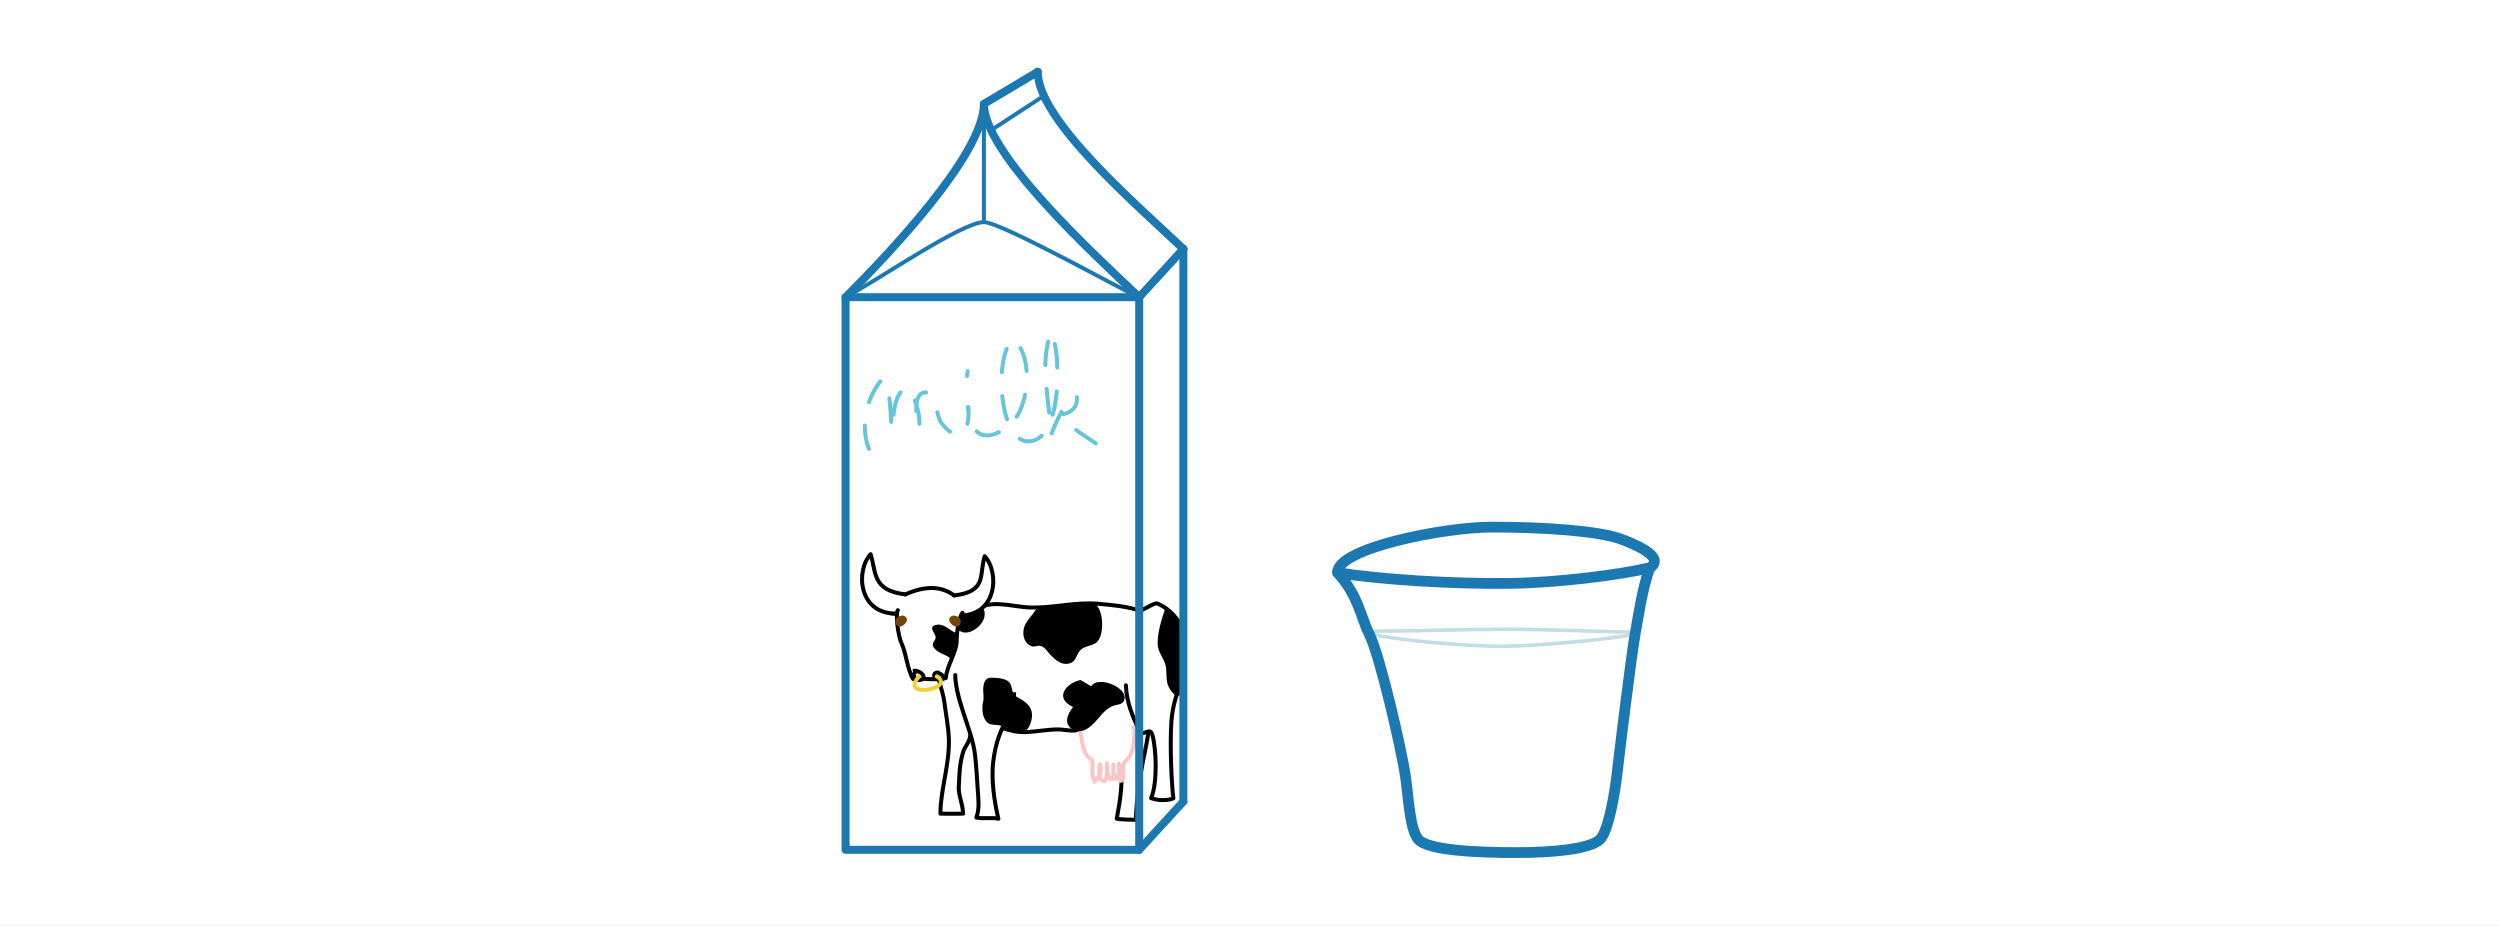 <?xml version="1.0" encoding="iso-8859-1"?>
<!-- Generator: Adobe Illustrator 13.0.0, SVG Export Plug-In . SVG Version: 6.00 Build 14948)  -->
<!DOCTYPE svg PUBLIC "-//W3C//DTD SVG 1.1//EN" "http://www.w3.org/Graphics/SVG/1.1/DTD/svg11.dtd">
<svg version="1.1" xmlns="http://www.w3.org/2000/svg" xmlns:xlink="http://www.w3.org/1999/xlink" x="0px" y="0px" width="540px"
	 height="200px" viewBox="0 0 540 200" style="enable-background:new 0 0 540 200;" xml:space="preserve">
<rect x="0" y="0" width="540" height="200" fill="#333333" stroke="none"/>
<g id="Layer_2">
	<g>
		<rect style="fill:none;" width="540" height="200"/>
		<rect style="fill:#FFFFFF;" width="540" height="200"/>
	</g>
</g>
<g id="Layer_4">
	<g>
		<g>
			<path style="fill:#FFFFFF;stroke:#000000;stroke-width:0.865;stroke-linejoin:round;" d="M246.068,169.261
				c0.242-1.69,0.522-3.37,0.822-4.871c0.454-2.271,1.097-5.203,1.344-7.542"/>
			<path style="fill:#FFFFFF;stroke:#000000;stroke-width:0.865;stroke-linejoin:round;" d="M241.489,157.562
				c0.137,2.444,0.236,4.883,0.569,7.329c0.541,4.051-0.091,7.998-0.847,11.957c1.009,0.178,3.169,0.225,4.159,0.225
				c0-2.001,0.28-4.918,0.698-7.812"/>
			<path style="fill:#FFFFFF;stroke:#000000;stroke-width:0.865;stroke-linecap:round;" d="M246.068,131.861
				c0.599,0.193,3.26-1.765,3.89-1.511c2.683,1.097,4.461,3.216,5.651,5.765"/>
			<path style="fill:#FFFFFF;stroke:#000000;stroke-width:0.865;stroke-linecap:round;" d="M212.183,131.01
				c2.814-1.21,6.894,0.044,9.997,0.192c5.116,0.253,10-1.259,15.225-0.77c3.2,0.297,5.795,0.522,8.664,1.429"/>
			<path style="fill:#FFFFFF;stroke:#000000;stroke-width:0.865;" d="M211.006,156.199c0.495,0.453,3.881,0.643,5.272,1.022
				c1.718,0.472,3.265,0.975,5.08,0.923c2.366-0.06,4.947-0.609,7.209-0.588c1.394,0.005,3.266,0.562,4.505,0.005"/>
			<path style="fill:#FFFFFF;stroke:#F9C6C3;stroke-width:0.865;stroke-linecap:round;stroke-linejoin:round;" d="M233.073,157.37
				c1.011,2.622,0.292,5.194,2.892,6.865c0.091,1.507-0.247,3.315,0.473,4.621c0.918-0.828,1.732-2.613,1.116-3.807
				c0.017,1.077-0.472,3.84,1.149,3.611c0.544-1.215,0.418-2.501,0.423-3.815c0,0.594,0.043,2.646,0.371,3.073
				c1.229,1.545,0.992-1.936,0.995-2.693c-0.033,1.047-0.115,2.188,0.44,3.046c0.836-0.71,1.174-2.622,0.729-3.318
				c-0.041,1.273,0.325,2.471,0.228,3.714c1.457-0.022,0.443-2.271,0.753-3.296c0.384-1.284,0.874-1.075,1.564-2.339
				c0.998-1.854,0.555-4.267,1.143-6.229c-0.371-0.137-0.33,0.127-0.561,0.368"/>
			<path style="fill:#FFFFFF;stroke:#000000;stroke-width:0.865;stroke-linecap:round;stroke-linejoin:round;" d="M246.068,157.826
				c-1.38-3.117-2.732-5.959-2.869-9.8"/>
			<path style="fill:#FFFFFF;stroke:#000000;stroke-width:0.865;stroke-linecap:round;stroke-linejoin:round;" d="M255.527,146.369
				c-1.292,3.14-2.276,6.102-2.507,9.494c-0.365,5.53,0.074,13.854,0.427,16.574c-1.248,0.517-3.197,0.531-4.805-0.033
				c1.402-3.238,1.135-10.669,0.264-13.688c-0.555-1.921-2.13,0.715-2.836-0.89"/>
			<path d="M224.002,131.225c-0.711,1.446-2.468,2.877-2.842,4.458c-0.385,1.655,0.132,3.409,1.765,3.928
				c0.61,0.19,1.242-0.3,1.952-0.061c0.857,0.283,1.36,1.207,1.935,1.812c1.072,1.116,2.394,2.37,4.112,1.957
				c1.594-0.398,1.432-1.748,2.348-2.786c0.907-1.051,2.457-0.922,3.51-1.719c1.847-1.394,1.699-7.278-0.394-8.446"/>
			<path d="M255.527,136.276c-0.899-1.938-2.642-4.469-4.824-5.574"/>
			<path d="M251.72,131.34c-0.632,1.836-2.053,6.156-1.586,8.446c0.36,1.757,1.597,2.785,1.756,4.681
				c0.154,1.738-0.11,3.101,0.929,4.545c1.16,1.602,1.754,1.849,2.634,0.145c0.561-1.093,0.286-12.432,0.074-12.88"/>
			<path d="M233.364,146.875c-3.128,0.709-5.729,3.931-1.578,5.841c-1.125,1.377-2.243,3.686,0.011,4.901
				c2.372,1.278,4.563-1.405,5.854-2.936c0.841-0.989,1.545-1.698,2.738-2.196c0.78-0.321,1.844-0.217,2.303-0.976
				c1.644-2.737-5.5-5.809-6.987-3.271"/>
			<path d="M206.785,134.819c-0.258-0.384,0.126,0.616,0.313,1.298c1.908,1.627,5.269-0.874,5.552-3.01
				c0.473-3.571-2.735-0.189-4.851-0.179C207.774,133.671,207.428,134.3,206.785,134.819"/>
			<path style="fill:#FFFFFF;stroke:#000000;stroke-width:0.865;stroke-linejoin:round;" d="M204.641,142.417
				c-0.134-0.1-2.301,1.526-2.18,1.545c-0.168,2.127,1.261,5.527,1.517,7.657c0.324,2.675,0.904,5.394,0.981,8.103
				c0.146,5.408-1.828,10.951-1.828,16.025c0.882,0.033,4.038,0.033,4.912,0c-0.16-2.509-1.05-3.875-0.94-5.882
				c0.143-2.595,0.121-4.931,1.017-7.664c0.315-0.967,1.583-2.209,1.451-3.74c-1.663-5.082-3.233-9.39-3.233-12.654
				c0,5.291,3.725,12.08,4.277,17.311c0.27,2.526,0.435,4.98,0.583,7.526c0.094,1.612,0.451,3.99-0.302,5.942
				c1.226,0.332,3.658-0.062,4.755,0.267c-0.954-3.964-1.556-8.687-1.116-12.326c1.033-8.55,4.519-9.598,4.519-14.995"/>
			<path d="M212.436,150.042c-0.198-1.539-0.044-3.662,1.584-3.662c6.388,0,3.273,2.947,5.788,4.25
				c2.491,1.286,4.011,2.897,2.54,6.198c-1.138,2.562-4.541,0.195-6.399-0.148c-1.517-0.283-2.425,0.189-3.282-1.416
				c-0.572-1.104-0.599-2.896-0.231-4.051"/>
			<path style="fill:#FFFFFF;stroke:#000000;stroke-width:0.865;stroke-linecap:round;stroke-linejoin:round;" d="M194.762,132.444
				c-0.885,0.095-1.677,0.111-2.383,0.025"/>
			<path style="fill:#FFFFFF;stroke:#000000;stroke-width:0.865;stroke-linecap:round;stroke-linejoin:round;" d="M206.988,132.956
				c8.345,0.259,9.01-9.225,5.707-12.814c-1.265,4.041,0.615,7.609-6.585,8.475"/>
			<path style="fill:#FFFFFF;stroke:#000000;stroke-width:0.865;stroke-linecap:round;stroke-linejoin:round;" d="M193.762,132.519
				c-8.346,0.262-9.01-9.224-5.712-12.811c1.27,4.04,0.308,7.811,7.512,8.68"/>
			<path style="fill:#FFFFFF;stroke:#000000;stroke-width:0.865;stroke-linecap:round;stroke-linejoin:round;" d="M195.562,128.388
				c4.095-1.819,7.594-1.93,10.547,0.229"/>
			<path style="fill:#FFFFFF;stroke:#000000;stroke-width:0.865;stroke-linecap:round;stroke-linejoin:round;" d="M193.932,131.799
				c-0.544,0.909,0.066,5.588,0.814,7.19c1,2.155,1.242,5.665,2.49,7.677c2.663-0.266,4.354,0.396,7.066-0.225
				c0.196-2.702,2.386-5.547,2.348-8.24c-0.017-1.455,0.476-5,1.259-5.839"/>
			<path style="fill:#734608;" d="M205.943,132.937c-2.358,0.586,0.517,3.478,1.369,2.007
				C207.936,133.868,207.232,133.102,205.943,132.937"/>
			<path style="fill:#734608;" d="M194.982,132.937c2.364,0.586-0.511,3.478-1.363,2.007
				C192.989,133.868,193.693,133.102,194.982,132.937"/>
			<path style="fill:#FFFFFF;stroke:#000000;stroke-width:0.865;" d="M197.994,144.721c-0.742,0.478-0.935,2.433,0.753,2.146
				c1.688-0.291,0.181-2.234-1.567-1.95"/>
			<path style="fill:#FFFFFF;stroke:#000000;stroke-width:0.865;" d="M202.862,145.314c-1.575-0.357-1.537,1.824,0.772,1.357
				c0.217-0.726-0.242-1.03-1.039-1.357"/>
			<path d="M206.713,136.969c0.025,0.062-0.283-0.398-0.456-0.343c-1.133-0.503-2.293-1.894-3.796-1.691
				c-2.284,0.319-0.404,1.771-0.365,2.71c0.019,0.666-0.588,0.93-0.616,1.575c-0.021,0.542,0.432,0.948,0.857,1.301
				c1.056,0.88,2.392,0.921,3.147,1.984"/>
			<path style="fill:none;stroke:#F0D036;stroke-width:0.865;stroke-linecap:round;stroke-linejoin:round;" d="M202.321,146.105
				c4.349,2.661-8.307,4.986-3.788,0"/>
			
				<path style="fill:none;stroke:#65C5DC;stroke-width:0.865;stroke-linecap:round;stroke-linejoin:round;stroke-dasharray:5.144,5.144;" d="
				M208.884,81.227c0.047-0.415,0.094-0.78,0.135-1.077"/>
			
				<path style="fill:none;stroke:#65C5DC;stroke-width:0.865;stroke-linecap:round;stroke-linejoin:round;stroke-dasharray:5.144,5.144;" d="
				M236.701,95.803c-1.621-1.267-5.646-3.293-7.454-6.226c2.364-0.483,3.655-1.804,3.332-4.102c-2.845,1.471-4.337,5.52-5.563,8.447
				c-0.237-7.518-2.661-14.885,0.038-22.344c2.072,4.015,2.628,23.115-4.602,23.759c-6.806,0.6-7.806-18.616-3.628-22.115
				c4.64,3.708,3.558,15.65-1.247,19.04c-5.338,3.757-7.966,1.322-8.455-4.33"/>
			
				<path style="fill:none;stroke:#65C5DC;stroke-width:0.865;stroke-linecap:round;stroke-linejoin:round;stroke-dasharray:5.144,5.144;" d="
				M187.687,96.954c-1.976-5.041-0.451-11.303,2.881-15.079c2.166,1.979,1.533,8.273,2.182,11.053
				c0.212-3.082,0.212-7.716,3.04-9.305c2.028,2.254,3.133,6.045,2.721,9.071c-0.448-1.628-1.6-7.686,1.28-7.938
				c2.21-0.195,2.507,5.118,3.464,6.448c3.523,4.89,6.481,2.537,5.866-3.271"/>
			
				<rect x="182.643" y="64.195" style="fill:none;stroke:#1C78B1;stroke-width:1.73;stroke-linecap:round;stroke-linejoin:round;" width="63.425" height="119.363"/>
			<path style="fill:none;stroke:#1C78B1;stroke-width:1.73;stroke-linecap:round;stroke-linejoin:round;" d="M182.643,64.195
				c9.131-9.128,29.88-30.881,29.88-41.746c0,10.752,23.749,32.429,33.545,41.746"/>
			<path style="fill:none;stroke:#1C78B1;stroke-width:0.865;stroke-linecap:round;stroke-linejoin:round;" d="M182.643,64.195
				c7.457-3.993,25.15-16.211,29.88-16.211c3.898,0,32.127,15.923,33.545,16.211"/>
			<path style="fill:none;stroke:#1C78B1;stroke-width:0.865;stroke-linecap:round;stroke-linejoin:round;" d="M212.523,22.449
				c0,10.568,0,15.31,0,25.244"/>
			
				<line style="fill:none;stroke:#1C78B1;stroke-width:1.73;stroke-linecap:round;stroke-linejoin:round;" x1="255.606" y1="53.771" x2="255.606" y2="173.136"/>
			
				<line style="fill:none;stroke:#1C78B1;stroke-width:1.73;stroke-linecap:round;stroke-linejoin:round;" x1="246.068" y1="183.559" x2="255.606" y2="173.136"/>
			<path style="fill:none;stroke:#1C78B1;stroke-width:1.73;stroke-linecap:round;stroke-linejoin:round;" d="M224.156,15.512
				c0,10.505,21.66,28.943,31.45,38.259"/>
			
				<line style="fill:none;stroke:#1C78B1;stroke-width:1.73;stroke-linecap:round;stroke-linejoin:round;" x1="246.068" y1="64.195" x2="255.606" y2="53.771"/>
			
				<line style="fill:none;stroke:#1C78B1;stroke-width:1.73;stroke-linecap:round;stroke-linejoin:round;" x1="212.523" y1="22.449" x2="224.156" y2="15.512"/>
			
				<line style="fill:none;stroke:#1C78B1;stroke-width:0.865;stroke-linecap:round;stroke-linejoin:round;" x1="213.736" y1="28.351" x2="225.162" y2="20.894"/>
		</g>
		<g>
			<path style="fill:#FFFFFF;" d="M295.685,137.138c1.383,3.07,8.167,28.869,8.395,34.226c0.075,1.688,1.649,7.716,2.277,9.067
				c0.448,0.958,0.637,1.316,1.57,1.668c0.933,0.346,1.903,0.691,2.873,1.021c1.697,0.573,17.359,1.337,19.038,1.367
				c1.337,0.024,14.543-2.796,15.854-3.263c1.051-0.369,1.518-6.057,2.222-9.002c0.624-2.571,4.632-34.142,4.982-35.033
				c0.031,0.202-0.114,0.243-0.151,0.406"/>
			<path style="fill:#FFFFFF;stroke:#C2DDE3;stroke-width:0.763;" d="M295.449,136.316c0.597,0.272,0.385,0.552,1.455,0.788
				c6.038,1.316,19.928,2.485,27.628,2.485c7.555,0,22.49-1.509,27.22-2.346c0.945-0.164,1.419-0.807,1.4-0.896
				c-0.497-0.104-0.922,0.178-1.425,0.178c-3.142,0-17.506-0.604-26.719-0.604c-7.973,0-19.099,0.413-27.966,0.413
				C295.844,136.335,296.286,136.131,295.449,136.316"/>
			<path style="fill:none;stroke:#1C78B1;stroke-width:2.326;stroke-linecap:round;stroke-linejoin:round;" d="M288.895,123.711
				c4.43,4.712,5.064,9.659,6.803,13.13c2.445,4.896,6.936,24.855,7.803,30.318c0.746,4.724,0.913,11.583,2.769,14.043
				c1.918,2.561,13.256,2.958,21.489,2.958c7.052,0,15.812-0.667,17.935-2.936c1.693-1.803,3.082-9.609,3.573-13.947
				c0.583-5.056,3.031-25.192,3.911-30.228c0.77-4.341,1.666-10.39,3.201-14.418c-6.458,1.558-20.125,3.257-30.189,3.381
				C313.638,126.179,298.143,125.16,288.895,123.711c-0.079-5.274,22.919-9.855,33.37-9.855c10.72,0,22.949,0.74,27.977,2.63
				c1.916,0.721,9.854,3.733,6.137,6.146"/>
		</g>
	</g>
</g>
</svg>

